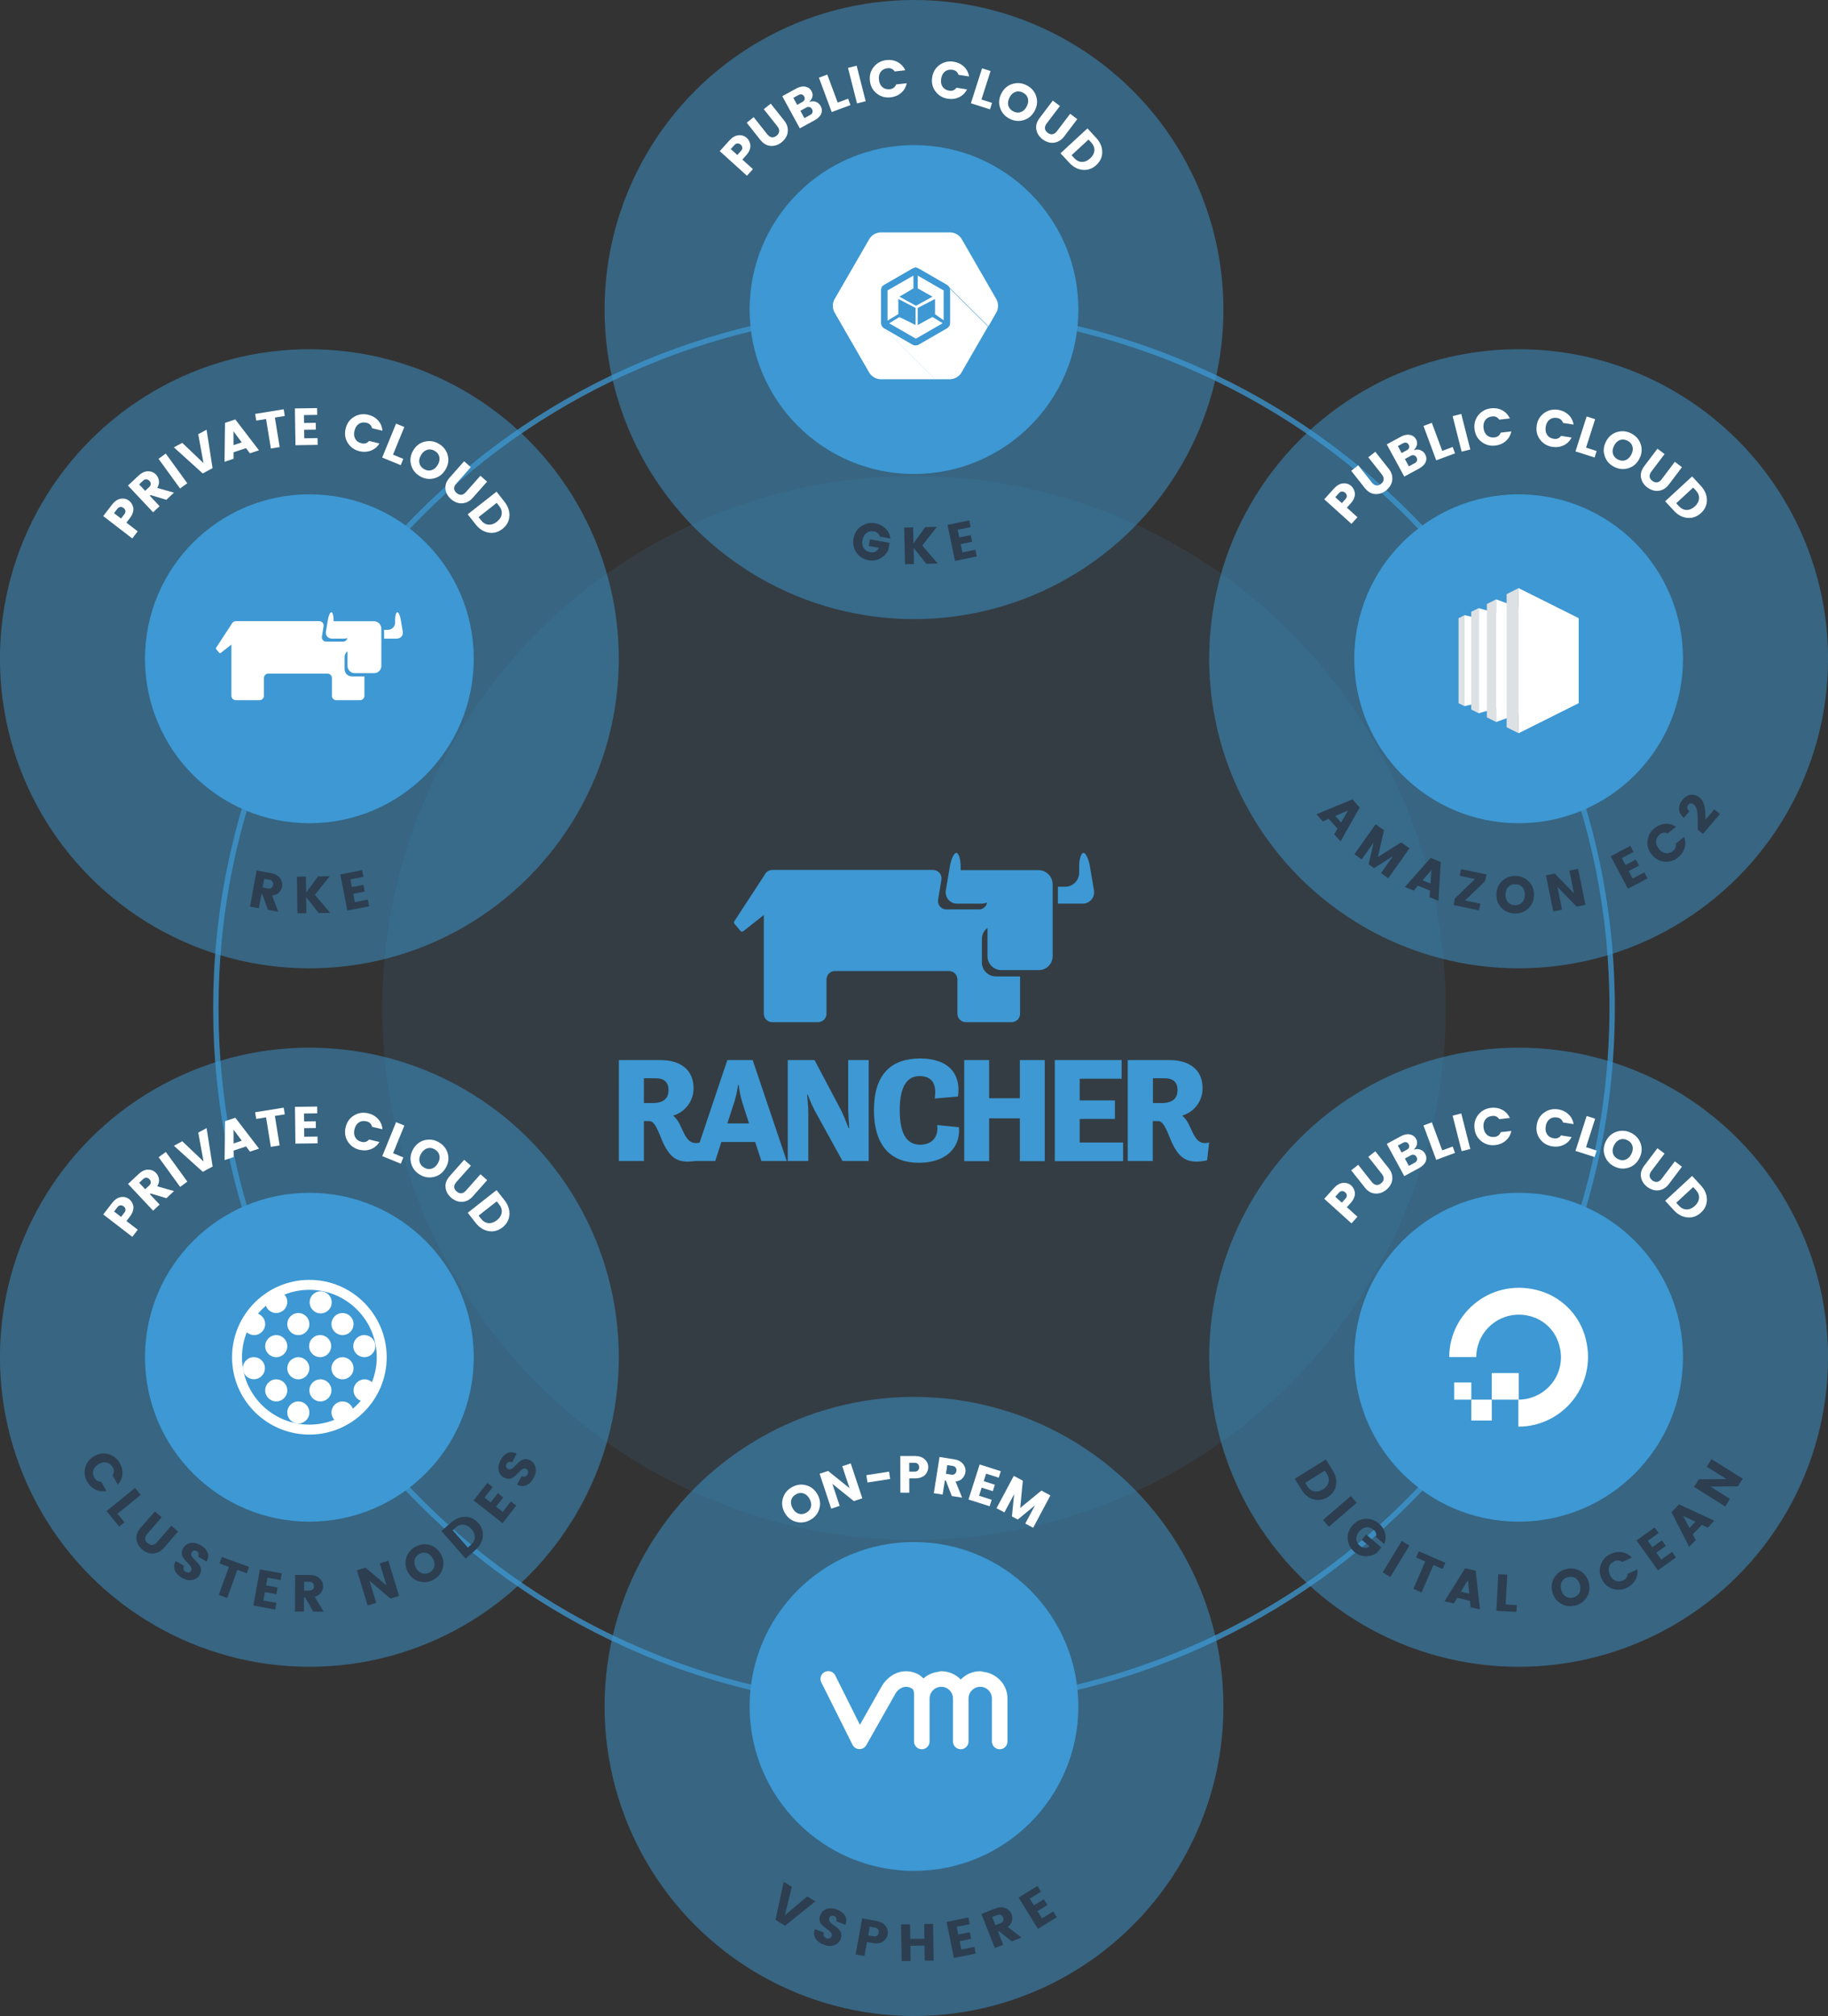 <?xml version="1.0" encoding="UTF-8"?>
<!-- Generator: Adobe Illustrator 23.0.1, SVG Export Plug-In . SVG Version: 6.00 Build 0)  -->
<svg version="1.1" id="Layer_1" xmlns="http://www.w3.org/2000/svg" xmlns:xlink="http://www.w3.org/1999/xlink" x="0px" y="0px" viewBox="0 0 945.208 1042" style="enable-background:new 0 0 945.208 1042;" xml:space="preserve"><rect x="0" y="0" width="945.208" height="1042" fill="#333333" stroke="none"/><script xmlns=""/>
<style type="text/css">
	.st0{opacity:0.5;fill:#3D98D3;enable-background:new    ;}
	.st1{opacity:0.1;fill:#3D98D3;enable-background:new    ;}
	.st2{opacity:0.75;fill:#3D98D3;enable-background:new    ;}
	.st3{fill:#3D98D3;}
	.st4{fill:#FFFFFF;}
	.st5{fill:#DEE1E3;}
	.st6{fill:#0080FF;}
	.st7{fill:#2C3E50;}
</style>
<circle class="st0" cx="472.604" cy="882" r="160"/>
<circle class="st1" cx="472.604" cy="521" r="274.972"/>
<path class="st2" d="M472.604,883.389c-48.921,0-96.38-9.582-141.059-28.479  c-43.153-18.253-81.908-44.382-115.189-77.662  c-33.281-33.281-59.41-72.036-77.662-115.189  C119.797,617.381,110.215,569.922,110.215,521s9.582-96.38,28.479-141.059  c18.252-43.153,44.381-81.908,77.662-115.189s72.036-59.41,115.189-77.662  c44.678-18.897,92.137-28.479,141.059-28.479c48.922,0,96.381,9.582,141.059,28.479  c43.153,18.252,81.908,44.381,115.189,77.662  c33.28,33.281,59.409,72.036,77.662,115.189  C825.411,424.62,834.993,472.078,834.993,521s-9.582,96.381-28.479,141.059  c-18.253,43.153-44.382,81.908-77.662,115.189  c-33.281,33.28-72.036,59.409-115.189,77.662  C568.985,873.807,521.526,883.389,472.604,883.389z M472.604,161.389  c-48.548,0-95.643,9.508-139.977,28.259c-42.822,18.112-81.28,44.042-114.307,77.068  c-33.026,33.026-58.956,71.485-77.068,114.307  C122.5,425.357,112.993,472.452,112.993,521s9.508,95.643,28.26,139.977  c18.112,42.822,44.042,81.28,77.068,114.307  c33.027,33.027,71.485,58.956,114.307,77.068  c44.334,18.752,91.429,28.26,139.977,28.26s95.643-9.508,139.977-28.26  c42.822-18.112,81.28-44.041,114.307-77.068  c33.027-33.026,58.956-71.484,77.068-114.307C822.707,616.643,832.215,569.548,832.215,521  s-9.508-95.643-28.26-139.977c-18.112-42.822-44.041-81.281-77.068-114.307  c-33.026-33.026-71.484-58.956-114.307-77.068  C568.246,170.896,521.152,161.389,472.604,161.389z"/>
<g>
	<path class="st3" d="M565.631,459.987l-2.049-12.105c-0.652-3.911-2.142-7.077-3.352-7.077   s-2.235,3.259-2.235,7.17v3.166c-0.035,3.945-3.224,7.135-7.17,7.17h-3.818   v8.753h12.571c3.251,0.155,6.013-2.356,6.167-5.607   c0.023-0.493-0.015-0.986-0.115-1.469"/>
	<path class="st3" d="M537.044,449.745h-39.667c-0.222-0.022-0.445,0.01-0.652,0.093   v-1.862c0-3.911-1.024-7.17-2.235-7.17s-2.7,3.166-3.352,7.077l-2.049,12.105   c-0.666,3.175,1.368,6.289,4.544,6.955c0.465,0.098,0.941,0.138,1.416,0.121   h12.012c1.142,0.02,2.278-0.17,3.352-0.559   c-0.375,2.065-2.184,3.56-4.283,3.538h-16.761   c-2.403,0.001-4.351-1.947-4.352-4.35c-0-0.259,0.023-0.517,0.069-0.771   l1.676-10.15c0.425-2.365-1.147-4.627-3.512-5.053   c-0.255-0.046-0.513-0.069-0.771-0.069h-83.152   c-1.732,0.003-3.301,1.024-4.004,2.607l-15.643,23.931   c-0.298,0.397-0.258,0.953,0.093,1.304l3.073,3.632   c0.35,0.462,1.009,0.552,1.47,0.201c0.007-0.005,0.013-0.01,0.02-0.015   l10.615-8.38v51.027c-0.003,2.414,1.952,4.374,4.366,4.376   c0.003,0,0.007,0,0.01,0h23.651c2.414,0.003,4.374-1.952,4.376-4.366   c0-0.003,0-0.007,0-0.01v-17.692c-0.003-2.414,1.952-4.374,4.366-4.376   c0.003,0,0.007,0,0.01,0h58.942c2.414-0.003,4.374,1.952,4.376,4.366   c0,0.003,0,0.007,0,0.01v17.692c-0.003,2.414,1.952,4.374,4.366,4.376   c0.003,0,0.007,0,0.01,0h23.651c2.414,0.003,4.374-1.952,4.376-4.366   c0-0.003,0-0.007,0-0.01v-19.275h-12.571c-3.945-0.035-7.135-3.224-7.17-7.17   v-12.198c-0.003-2.246,1.07-4.358,2.887-5.68v14.619   c0.035,3.945,3.224,7.135,7.17,7.17h19.368   c3.945-0.035,7.135-3.224,7.17-7.17v-37.246   c-0.07-3.982-3.281-7.192-7.263-7.263"/>
	<path class="st3" d="M319.998,547.917h21.532c10.239,0,17.09,4.969,17.09,14.53   c0.049,6.545-4.255,12.326-10.54,14.154c1.555,1.371,2.789,3.067,3.614,4.969   c2.183,4.442,3.614,9.26,8.206,9.26c0.719-0.01,1.431-0.137,2.108-0.376   l-0.979,9.26c-1.704,0.4-3.445,0.627-5.195,0.678   c-6.174,0-9.712-2.409-13.401-10.691c-1.581-3.689-3.689-10.239-6.55-10.239   h-2.936v20.629h-12.949V547.917z M332.947,557.327v12.799h4.668   c3.689,0,8.056-1.129,8.056-6.701c0-4.593-2.936-6.098-6.475-6.098H332.947z"/>
	<path class="st3" d="M376.087,547.917h13.1l17.617,52.174h-13.1l-3.237-9.863h-17.466   l-3.162,9.863h-11.293L376.087,547.917z M376.087,580.666h11.218l-3.538-10.992   c-0.847-2.932-1.451-5.928-1.807-8.959h-0.301   c-0.428,3.006-1.082,5.976-1.957,8.884L376.087,580.666z"/>
	<path class="st3" d="M407.331,547.917h13.853l13.702,25.899   c1.129,2.259,2.71,6.174,3.915,9.26h0.301   c-0.151-2.936-0.527-7.077-0.527-10.164v-24.995h10.615v52.174h-13.552   l-14.229-25.823c-1.432-2.754-2.689-5.596-3.764-8.507h-0.301   c0.226,2.936,0.602,6.399,0.602,9.26v25.07h-10.615V547.917z"/>
	<path class="st3" d="M451.9,573.74c0-18.897,9.336-26.651,23.791-26.651   c15.208,0,21.306,8.357,19.65,19.65l-12.046,1.054   c1.28-8.282-1.957-11.594-7.83-11.594c-5.647,0-10.239,4.141-10.239,17.617   c0,14.229,4.969,17.843,10.615,17.843c5.345,0,9.637-3.313,8.733-10.164   l11.293,1.129c0.828,10.615-6.776,18.37-20.704,18.37   c-14.079,0.075-23.264-8.282-23.264-27.254"/>
	<polygon class="st3" points="498.578,547.917 511.452,547.917 511.452,567.642 527.338,567.642    527.338,547.917 540.212,547.917 540.212,600.166 527.338,600.166 527.338,578.031    511.452,578.031 511.452,600.166 498.578,600.166  "/>
	<polygon class="st3" points="545.406,547.917 579.963,547.917 579.963,557.553 558.281,557.553    558.281,568.771 576.5,568.771 576.5,578.333 558.281,578.333 558.281,590.529    580.716,590.529 580.716,600.166 545.406,600.166  "/>
	<path class="st3" d="M583.2,547.917h21.532c10.239,0,17.09,4.969,17.09,14.53   c0.049,6.545-4.255,12.326-10.54,14.154c1.555,1.371,2.789,3.067,3.614,4.969   c2.183,4.442,3.614,9.26,8.206,9.26c0.719-0.01,1.431-0.137,2.108-0.376   l-1.054,9.26c-1.704,0.4-3.445,0.627-5.195,0.678   c-6.174,0-9.712-2.409-13.401-10.691c-1.581-3.689-3.689-10.239-6.55-10.239   h-2.936v20.629h-12.949v-52.174H583.2z M596.149,557.327v12.799h4.668   c3.689,0,8.056-1.129,8.056-6.701c0-4.593-2.936-6.098-6.475-6.098H596.149z"/>
</g>
<circle class="st0" cx="785.239" cy="340.5" r="160"/>
<circle class="st3" cx="785.239" cy="340.5" r="85"/>
<circle class="st0" cx="785.239" cy="701.5" r="160"/>
<g>
	<path class="st4" d="M698.721,612.783c0.949,0.856,1.557,2.022,1.824,3.5   c0.129,0.771,0.014,1.645-0.344,2.617c-0.357,0.975-0.977,1.949-1.856,2.926   l-1.917,2.125l5.473,4.937l-3.093,3.429l-14.073-12.696l5.01-5.554   c1.471-1.63,3.037-2.52,4.699-2.669S697.532,611.71,698.721,612.783z    M693.822,621.6l1.917-2.125c0.471-0.521,0.688-1.07,0.651-1.648   c-0.036-0.579-0.306-1.094-0.807-1.546s-1.051-0.669-1.648-0.651   c-0.599,0.019-1.126,0.281-1.585,0.789l-1.916,2.125L693.822,621.6z"/>
	<path class="st4" d="M705.685,613.772l-7.013-8.876l3.621-2.863l7.015,8.877   c0.702,0.89,1.463,1.402,2.28,1.536c0.817,0.135,1.649-0.134,2.496-0.803   c0.849-0.67,1.309-1.423,1.381-2.261c0.072-0.836-0.243-1.7-0.945-2.59   l-7.014-8.877l3.622-2.862l7.014,8.876c1.038,1.314,1.626,2.689,1.765,4.129   c0.14,1.438-0.088,2.748-0.682,3.928c-0.593,1.18-1.44,2.205-2.542,3.076   c-1.723,1.361-3.602,1.974-5.636,1.838   C709.012,616.765,707.225,615.722,705.685,613.772z"/>
	<path class="st4" d="M717.058,591.234l7.235-3.934c1.691-0.919,3.264-1.24,4.715-0.965   c1.451,0.277,2.521,1.048,3.209,2.312c1.022,1.883,0.615,3.754-1.222,5.612   c1.209-0.452,2.355-0.472,3.441-0.058c1.085,0.414,1.911,1.143,2.479,2.186   c0.722,1.329,0.809,2.649,0.262,3.961s-1.69,2.44-3.43,3.385l-7.639,4.152   L717.058,591.234z M722.79,592.113l1.96,3.605l2.657-1.444   c0.585-0.317,0.974-0.724,1.166-1.218s0.128-1.037-0.194-1.63   c-0.322-0.594-0.746-0.948-1.269-1.062c-0.523-0.115-1.078-0.013-1.663,0.304   L722.79,592.113z M728.49,602.598l3.061-1.662   c0.554-0.302,0.922-0.717,1.105-1.246c0.183-0.53,0.115-1.088-0.203-1.673   c-0.317-0.585-0.745-0.957-1.282-1.116c-0.537-0.158-1.083-0.088-1.636,0.213   l-3.107,1.689L728.49,602.598z"/>
	<path class="st4" d="M736.043,581.709l4.33-1.604l5.363,14.482l5.393-1.997l1.219,3.292   l-9.723,3.601L736.043,581.709z"/>
	<path class="st4" d="M755.778,595.015l-4.674-18.369l4.475-1.138l4.674,18.368   L755.778,595.015z"/>
	<path class="st4" d="M766.018,589.908c-2.076-1.602-3.273-3.799-3.592-6.588   c-0.318-2.79,0.354-5.199,2.015-7.228s3.843-3.197,6.543-3.505   c2.093-0.239,4.016,0.103,5.77,1.025c1.754,0.924,3.065,2.332,3.934,4.225   l-5.472,0.625c-0.873-1.295-2.097-1.853-3.67-1.673   c-1.574,0.18-2.756,0.812-3.547,1.899s-1.093,2.453-0.904,4.098   c0.188,1.646,0.789,2.909,1.805,3.789c1.015,0.881,2.31,1.23,3.883,1.051   c1.574-0.18,2.641-0.998,3.199-2.457l5.472-0.625   c-0.419,2.041-1.379,3.709-2.88,5.003c-1.501,1.295-3.297,2.062-5.39,2.3   C770.483,592.156,768.094,591.51,766.018,589.908z"/>
	<path class="st4" d="M796.313,588.765c-1.577-2.096-2.147-4.531-1.714-7.305   c0.434-2.774,1.721-4.919,3.862-6.434c2.14-1.515,4.553-2.062,7.238-1.643   c2.08,0.325,3.844,1.167,5.29,2.521c1.445,1.356,2.336,3.062,2.67,5.118   l-5.441-0.851c-0.497-1.48-1.528-2.343-3.093-2.588   c-1.566-0.245-2.874,0.052-3.925,0.89c-1.052,0.837-1.704,2.074-1.96,3.711   c-0.256,1.636-0.012,3.014,0.734,4.132c0.744,1.118,1.899,1.8,3.465,2.044   c1.564,0.246,2.811-0.262,3.736-1.52l5.441,0.851   c-0.946,1.856-2.314,3.209-4.105,4.059s-3.727,1.112-5.807,0.786   C800.019,592.118,797.888,590.859,796.313,588.765z"/>
	<path class="st4" d="M820.412,576.816l4.397,1.406l-4.706,14.709l5.477,1.753l-1.069,3.343   l-9.875-3.159L820.412,576.816z"/>
	<path class="st4" d="M829.77,597.335c-0.855-2.485-0.654-4.981,0.607-7.491   c1.261-2.509,3.142-4.156,5.644-4.945c2.5-0.787,4.97-0.569,7.406,0.655   c2.437,1.226,4.077,3.072,4.921,5.54c0.845,2.47,0.636,4.959-0.625,7.468   s-3.141,4.163-5.637,4.963c-2.498,0.8-4.961,0.59-7.389-0.63   C832.268,601.673,830.626,599.82,829.77,597.335z M840.525,599.386   c1.257-0.476,2.257-1.454,3-2.935c0.744-1.479,0.933-2.865,0.564-4.158   c-0.368-1.292-1.231-2.28-2.59-2.963c-1.359-0.684-2.667-0.787-3.924-0.311   s-2.257,1.455-3.001,2.934c-0.744,1.48-0.932,2.866-0.563,4.159   c0.367,1.293,1.23,2.28,2.59,2.964   C837.96,599.759,839.268,599.862,840.525,599.386z"/>
	<path class="st4" d="M850.2,602.5l6.817-9.028l3.685,2.782l-6.817,9.028   c-0.683,0.905-0.986,1.771-0.91,2.595s0.546,1.562,1.408,2.213   c0.862,0.651,1.706,0.906,2.535,0.764c0.828-0.141,1.584-0.663,2.268-1.568   l6.817-9.029l3.685,2.782l-6.817,9.028c-1.009,1.336-2.191,2.254-3.548,2.751   c-1.357,0.498-2.682,0.608-3.974,0.333c-1.291-0.275-2.497-0.837-3.617-1.683   c-1.753-1.324-2.82-2.987-3.203-4.989C848.145,606.476,848.703,604.482,850.2,602.5z   "/>
	<path class="st4" d="M879.465,612.692c2.052,2.222,3.092,4.642,3.121,7.261   c0.03,2.619-0.983,4.878-3.039,6.776c-2.057,1.899-4.393,2.733-7.008,2.502   c-2.614-0.231-4.947-1.458-6.999-3.68l-4.524-4.899l13.924-12.859L879.465,612.692z    M866.727,621.663l1.392,1.507c1.196,1.296,2.534,1.947,4.012,1.956   c1.477,0.007,2.884-0.604,4.22-1.839c1.335-1.233,2.057-2.586,2.168-4.06   c0.108-1.474-0.436-2.858-1.632-4.154l-1.392-1.507L866.727,621.663z"/>
</g>
<circle class="st3" cx="785.239" cy="701.5" r="85"/>
<g>
	<path class="st4" d="M698.721,251.228c0.949,0.856,1.557,2.022,1.824,3.5   c0.129,0.771,0.014,1.645-0.344,2.617c-0.357,0.975-0.977,1.949-1.856,2.926   l-1.917,2.125l5.473,4.937l-3.093,3.429l-14.073-12.696l5.01-5.554   c1.471-1.63,3.037-2.52,4.699-2.669S697.532,250.154,698.721,251.228z    M693.822,260.044l1.917-2.125c0.471-0.521,0.688-1.07,0.651-1.648   c-0.036-0.579-0.306-1.094-0.807-1.546s-1.051-0.669-1.648-0.651   c-0.599,0.019-1.126,0.281-1.585,0.789l-1.916,2.125L693.822,260.044z"/>
	<path class="st4" d="M705.685,252.217l-7.013-8.876l3.621-2.863l7.015,8.877   c0.702,0.89,1.463,1.402,2.28,1.536c0.817,0.135,1.649-0.134,2.496-0.803   c0.849-0.67,1.309-1.423,1.381-2.261c0.072-0.836-0.243-1.7-0.945-2.59   l-7.014-8.877l3.622-2.862l7.014,8.876c1.038,1.314,1.626,2.689,1.765,4.129   c0.14,1.438-0.088,2.748-0.682,3.928c-0.593,1.18-1.44,2.205-2.542,3.076   c-1.723,1.361-3.602,1.974-5.636,1.838   C709.012,255.209,707.225,254.166,705.685,252.217z"/>
	<path class="st4" d="M717.058,229.679l7.235-3.934c1.691-0.919,3.264-1.24,4.715-0.965   c1.451,0.277,2.521,1.048,3.209,2.312c1.022,1.883,0.615,3.754-1.222,5.612   c1.209-0.452,2.355-0.472,3.441-0.058c1.085,0.414,1.911,1.143,2.479,2.186   c0.722,1.329,0.809,2.649,0.262,3.961s-1.69,2.44-3.43,3.385l-7.639,4.152   L717.058,229.679z M722.79,230.558l1.96,3.605l2.657-1.444   c0.585-0.317,0.974-0.724,1.166-1.218s0.128-1.037-0.194-1.63   c-0.322-0.594-0.746-0.948-1.269-1.062c-0.523-0.115-1.078-0.013-1.663,0.304   L722.79,230.558z M728.49,241.042l3.061-1.662   c0.554-0.302,0.922-0.717,1.105-1.246c0.183-0.53,0.115-1.088-0.203-1.673   c-0.317-0.585-0.745-0.957-1.282-1.116c-0.537-0.158-1.083-0.088-1.636,0.213   l-3.107,1.689L728.49,241.042z"/>
	<path class="st4" d="M736.043,220.153l4.33-1.604l5.363,14.482l5.393-1.997l1.219,3.292   l-9.723,3.601L736.043,220.153z"/>
	<path class="st4" d="M755.778,233.459l-4.674-18.369l4.475-1.138l4.674,18.368   L755.778,233.459z"/>
	<path class="st4" d="M766.018,228.353c-2.076-1.602-3.273-3.799-3.592-6.588   c-0.318-2.79,0.354-5.199,2.015-7.228s3.843-3.197,6.543-3.505   c2.093-0.239,4.016,0.103,5.77,1.025c1.754,0.924,3.065,2.332,3.934,4.225   l-5.472,0.625c-0.873-1.295-2.097-1.853-3.67-1.673   c-1.574,0.18-2.756,0.812-3.547,1.899s-1.093,2.453-0.904,4.098   c0.188,1.646,0.789,2.909,1.805,3.789c1.015,0.881,2.31,1.23,3.883,1.051   c1.574-0.18,2.641-0.998,3.199-2.457l5.472-0.625   c-0.419,2.041-1.379,3.709-2.88,5.003c-1.501,1.295-3.297,2.062-5.39,2.3   C770.483,230.601,768.094,229.954,766.018,228.353z"/>
	<path class="st4" d="M796.313,227.209c-1.577-2.096-2.147-4.531-1.714-7.305   c0.434-2.774,1.721-4.919,3.862-6.434c2.14-1.515,4.553-2.062,7.238-1.643   c2.08,0.325,3.844,1.167,5.29,2.521c1.445,1.356,2.336,3.062,2.67,5.118   l-5.441-0.851c-0.497-1.48-1.528-2.343-3.093-2.588   c-1.566-0.245-2.874,0.052-3.925,0.89c-1.052,0.837-1.704,2.074-1.96,3.711   c-0.256,1.636-0.012,3.014,0.734,4.132c0.744,1.118,1.899,1.8,3.465,2.044   c1.564,0.246,2.811-0.262,3.736-1.52l5.441,0.851   c-0.946,1.856-2.314,3.209-4.105,4.059s-3.727,1.112-5.807,0.786   C800.019,230.563,797.888,229.304,796.313,227.209z"/>
	<path class="st4" d="M820.412,215.261l4.397,1.406l-4.706,14.709l5.477,1.753l-1.069,3.343   l-9.875-3.159L820.412,215.261z"/>
	<path class="st4" d="M829.77,235.779c-0.855-2.485-0.654-4.981,0.607-7.491   c1.261-2.509,3.142-4.156,5.644-4.945c2.5-0.787,4.97-0.569,7.406,0.655   c2.437,1.226,4.077,3.072,4.921,5.54c0.845,2.47,0.636,4.959-0.625,7.468   s-3.141,4.163-5.637,4.963c-2.498,0.8-4.961,0.59-7.389-0.63   C832.268,240.117,830.626,238.265,829.77,235.779z M840.525,237.83   c1.257-0.476,2.257-1.454,3-2.935c0.744-1.479,0.933-2.865,0.564-4.158   c-0.368-1.292-1.231-2.28-2.59-2.963c-1.359-0.684-2.667-0.787-3.924-0.311   s-2.257,1.455-3.001,2.934c-0.744,1.48-0.932,2.866-0.563,4.159   c0.367,1.293,1.23,2.28,2.59,2.964   C837.96,238.203,839.268,238.307,840.525,237.83z"/>
	<path class="st4" d="M850.2,240.944l6.817-9.028l3.685,2.782l-6.817,9.028   c-0.683,0.905-0.986,1.771-0.91,2.595s0.546,1.562,1.408,2.213   c0.862,0.651,1.706,0.906,2.535,0.764c0.828-0.141,1.584-0.663,2.268-1.568   l6.817-9.029l3.685,2.782l-6.817,9.028c-1.009,1.336-2.191,2.254-3.548,2.751   c-1.357,0.498-2.682,0.608-3.974,0.333c-1.291-0.275-2.497-0.837-3.617-1.683   c-1.753-1.324-2.82-2.987-3.203-4.989   C848.145,244.92,848.703,242.927,850.2,240.944z"/>
	<path class="st4" d="M879.465,251.137c2.052,2.222,3.092,4.642,3.121,7.261   c0.03,2.619-0.983,4.878-3.039,6.776c-2.057,1.899-4.393,2.733-7.008,2.502   c-2.614-0.231-4.947-1.458-6.999-3.68l-4.524-4.899l13.924-12.859L879.465,251.137z    M866.727,260.108l1.392,1.507c1.196,1.296,2.534,1.947,4.012,1.956   c1.477,0.007,2.884-0.604,4.22-1.839c1.335-1.233,2.057-2.586,2.168-4.06   c0.108-1.474-0.436-2.858-1.632-4.154l-1.392-1.507L866.727,260.108z"/>
</g>
<circle class="st3" cx="472.604" cy="882" r="85"/>
<circle class="st0" cx="159.969" cy="701.5" r="160"/>
<g>
	<path class="st4" d="M66.796,619.8c1.014,0.779,1.711,1.895,2.094,3.347   c0.189,0.759,0.143,1.638-0.137,2.637c-0.28,1-0.821,2.021-1.623,3.061   l-1.744,2.27l5.843,4.492l-2.814,3.661l-15.026-11.553l4.559-5.93   c1.338-1.741,2.83-2.751,4.475-3.03   C64.069,618.476,65.526,618.823,66.796,619.8z M62.604,628.974l1.744-2.269   c0.428-0.557,0.602-1.121,0.52-1.695c-0.081-0.573-0.39-1.065-0.925-1.477   c-0.535-0.412-1.1-0.586-1.695-0.52c-0.595,0.064-1.101,0.367-1.518,0.91   l-1.744,2.27L62.604,628.974z"/>
	<path class="st4" d="M77.492,617.229l5.047,5.372l-3.366,3.161l-12.977-13.814l5.452-5.121   c1.6-1.503,3.235-2.261,4.903-2.272s3.051,0.566,4.148,1.734   c0.752,0.801,1.242,1.809,1.471,3.025s-0.059,2.501-0.865,3.851l8.672,2.449   l-3.936,3.696l-8.156-2.451L77.492,617.229z M71.965,611.346l3.124,3.324   l2.086-1.958c0.512-0.48,0.774-1.011,0.785-1.59   c0.012-0.579-0.213-1.114-0.675-1.606s-0.993-0.754-1.589-0.785   c-0.598-0.031-1.146,0.187-1.644,0.655L71.965,611.346z"/>
	<path class="st4" d="M93.138,613.457l-11.127-15.344l3.738-2.711l11.127,15.344L93.138,613.457   z"/>
	<path class="st4" d="M104.864,605.679L89.928,592.212l4.321-2.34l11.009,10.466   l-2.746-14.939l4.321-2.34l3.112,19.869L104.864,605.679z"/>
	<path class="st4" d="M129.25,595.242l-2.008-2.688l-6.454,2.155l0.01,3.354   l-4.661,1.556l0.229-20.115l5.327-1.778l12.243,15.952L129.25,595.242z    M120.778,591.012l4.251-1.42l-4.263-5.692L120.778,591.012z"/>
	<path class="st4" d="M132.484,578.344l-0.558-3.465l14.769-2.375l0.557,3.465l-5.118,0.823   l2.453,15.248l-4.559,0.733l-2.453-15.249L132.484,578.344z"/>
	<path class="st4" d="M163.993,571.939l0.043,3.51l-6.858,0.084l0.05,4.077l6.047-0.073   l0.042,3.509l-6.047,0.073l0.054,4.401l6.857-0.084l0.043,3.51l-11.474,0.141   l-0.232-19.007L163.993,571.939z"/>
	<path class="st4" d="M179.849,590.024c-1.404-2.214-1.78-4.688-1.126-7.418   c0.653-2.731,2.106-4.767,4.362-6.105c2.253-1.34,4.703-1.692,7.346-1.061   c2.048,0.49,3.739,1.469,5.073,2.936c1.333,1.467,2.084,3.238,2.254,5.314   l-5.356-1.282c-0.378-1.516-1.337-2.457-2.878-2.826   c-1.54-0.367-2.868-0.177-3.982,0.574c-1.114,0.752-1.864,1.933-2.25,3.543   c-0.385,1.611-0.251,3.003,0.403,4.178c0.653,1.174,1.75,1.945,3.292,2.314   c1.54,0.368,2.822-0.037,3.844-1.219l5.357,1.281   c-1.091,1.775-2.563,3.015-4.416,3.721c-1.853,0.703-3.803,0.811-5.851,0.32   C183.277,593.662,181.253,592.239,179.849,590.024z"/>
	<path class="st4" d="M204.804,580.012l4.276,1.742l-5.828,14.303l5.326,2.17   l-1.325,3.251l-9.601-3.912L204.804,580.012z"/>
	<path class="st4" d="M212.569,601.195c-0.663-2.543-0.27-5.018,1.18-7.422   c1.449-2.406,3.451-3.905,6.005-4.5c2.554-0.593,4.999-0.186,7.334,1.222   c2.336,1.408,3.83,3.376,4.482,5.901c0.652,2.526,0.254,4.992-1.195,7.396   c-1.449,2.406-3.45,3.911-6.001,4.518c-2.551,0.605-4.991,0.207-7.318-1.195   C214.728,605.712,213.232,603.738,212.569,601.195z M223.135,604.064   c1.289-0.379,2.362-1.277,3.216-2.696c0.854-1.418,1.148-2.785,0.881-4.103   c-0.268-1.317-1.053-2.368-2.355-3.154c-1.303-0.785-2.599-0.987-3.888-0.609   c-1.29,0.379-2.362,1.277-3.217,2.695c-0.854,1.42-1.148,2.787-0.881,4.104   c0.268,1.317,1.053,2.368,2.355,3.153   C220.55,604.24,221.845,604.442,223.135,604.064z"/>
	<path class="st4" d="M232.518,607.904l7.509-8.461l3.453,3.064l-7.51,8.462   c-0.752,0.848-1.124,1.687-1.112,2.515s0.42,1.601,1.229,2.316   c0.807,0.717,1.63,1.039,2.467,0.963c0.836-0.075,1.631-0.537,2.384-1.385   l7.51-8.461l3.454,3.064l-7.51,8.461c-1.111,1.252-2.363,2.072-3.755,2.461   c-1.393,0.389-2.721,0.396-3.987,0.019c-1.266-0.378-2.423-1.032-3.474-1.964   c-1.642-1.458-2.575-3.201-2.798-5.228S230.869,609.763,232.518,607.904z"/>
	<path class="st4" d="M260.873,620.373c1.87,2.377,2.715,4.872,2.538,7.485   c-0.178,2.612-1.367,4.784-3.567,6.515c-2.2,1.73-4.594,2.377-7.183,1.938   c-2.588-0.437-4.817-1.845-6.686-4.222l-4.124-5.242l14.899-11.716   L260.873,620.373z M247.466,628.307l1.268,1.613   c1.091,1.387,2.372,2.143,3.844,2.268c1.472,0.125,2.922-0.375,4.351-1.499   c1.429-1.124,2.257-2.416,2.482-3.876c0.226-1.46-0.207-2.883-1.297-4.27   l-1.269-1.613L247.466,628.307z"/>
</g>
<circle class="st3" cx="159.969" cy="701.5" r="85"/>
<circle class="st0" cx="159.969" cy="340.5" r="160"/>
<g>
	<path class="st4" d="M66.771,258.834c1.014,0.778,1.711,1.894,2.094,3.345   c0.189,0.759,0.145,1.638-0.136,2.637c-0.28,1-0.821,2.021-1.621,3.062   l-1.743,2.27l5.844,4.49l-2.812,3.662L53.367,266.75l4.557-5.93   c1.338-1.741,2.83-2.751,4.475-3.031S65.501,257.857,66.771,258.834z    M62.581,268.008l1.743-2.269c0.429-0.557,0.601-1.121,0.519-1.695   c-0.08-0.574-0.389-1.066-0.924-1.477c-0.535-0.411-1.101-0.584-1.695-0.52   c-0.596,0.065-1.101,0.368-1.518,0.911l-1.744,2.269L62.581,268.008z"/>
	<path class="st4" d="M77.469,256.252l5.048,5.371l-3.363,3.163l-12.982-13.811l5.449-5.123   c1.6-1.503,3.233-2.261,4.902-2.274c1.668-0.012,3.051,0.565,4.148,1.732   c0.752,0.801,1.243,1.809,1.473,3.026c0.23,1.217-0.058,2.5-0.863,3.85   l8.673,2.445l-3.935,3.699l-8.156-2.448L77.469,256.252z M71.939,250.37l3.126,3.325   l2.085-1.96c0.512-0.48,0.773-1.01,0.785-1.589   c0.011-0.58-0.215-1.115-0.678-1.606c-0.461-0.492-0.992-0.753-1.59-0.785   c-0.598-0.03-1.145,0.188-1.643,0.656L71.939,250.37z"/>
	<path class="st4" d="M93.101,252.483L81.972,237.141l3.738-2.711l11.129,15.344   L93.101,252.483z"/>
	<path class="st4" d="M104.824,244.711l-14.916-13.49l4.324-2.333l10.992,10.482   l-2.723-14.943l4.326-2.334l3.08,19.875L104.824,244.711z"/>
	<path class="st4" d="M129.217,234.312l-2.005-2.69l-6.456,2.15l0.007,3.355   l-4.662,1.553l0.244-20.116l5.328-1.775L133.905,232.75L129.217,234.312z    M120.749,230.074l4.252-1.416l-4.26-5.695L120.749,230.074z"/>
	<path class="st4" d="M132.488,217.402l-0.562-3.465l14.764-2.399l0.563,3.465l-5.117,0.832   l2.478,15.243l-4.557,0.741l-2.479-15.244L132.488,217.402z"/>
	<path class="st4" d="M163.955,210.927l0.054,3.51l-6.857,0.104l0.062,4.076l6.047-0.092   l0.054,3.51l-6.047,0.092l0.066,4.4l6.857-0.104l0.053,3.51l-11.474,0.174   l-0.288-19.006L163.955,210.927z"/>
	<path class="st4" d="M179.847,228.97c-1.406-2.213-1.782-4.686-1.131-7.417   c0.652-2.732,2.104-4.768,4.359-6.108c2.252-1.34,4.701-1.695,7.346-1.064   c2.049,0.488,3.74,1.465,5.074,2.932s2.086,3.237,2.257,5.313l-5.357-1.278   c-0.379-1.516-1.339-2.457-2.879-2.825c-1.54-0.367-2.868-0.175-3.981,0.577   c-1.115,0.752-1.863,1.934-2.248,3.544c-0.385,1.611-0.25,3.003,0.405,4.178   c0.653,1.173,1.751,1.944,3.292,2.312s2.822-0.039,3.844-1.22l5.359,1.278   c-1.091,1.776-2.562,3.016-4.414,3.722c-1.853,0.705-3.803,0.813-5.852,0.325   C183.277,232.605,181.253,231.183,179.847,228.97z"/>
	<path class="st4" d="M204.792,218.957l4.271,1.749l-5.849,14.293l5.323,2.179l-1.33,3.248   l-9.596-3.927L204.792,218.957z"/>
	<path class="st4" d="M212.521,240.155c-0.662-2.544-0.267-5.018,1.185-7.422   c1.45-2.403,3.453-3.901,6.008-4.494c2.554-0.592,4.999-0.184,7.335,1.225   c2.334,1.41,3.826,3.378,4.478,5.904c0.65,2.527,0.251,4.993-1.2,7.396   c-1.451,2.404-3.453,3.908-6.004,4.513c-2.551,0.604-4.99,0.204-7.317-1.2   C214.677,244.673,213.183,242.699,212.521,240.155z M223.085,243.031   c1.289-0.378,2.362-1.276,3.219-2.694c0.855-1.417,1.148-2.785,0.883-4.103   c-0.267-1.317-1.051-2.369-2.354-3.155c-1.303-0.786-2.598-0.99-3.888-0.612   s-2.362,1.276-3.218,2.693c-0.856,1.418-1.15,2.785-0.885,4.104   c0.268,1.316,1.051,2.368,2.354,3.154   C220.499,243.205,221.795,243.408,223.085,243.031z"/>
	<path class="st4" d="M232.479,246.876l7.505-8.464l3.455,3.062l-7.506,8.465   c-0.752,0.848-1.123,1.687-1.111,2.515c0.012,0.829,0.422,1.601,1.23,2.317   c0.808,0.717,1.63,1.037,2.467,0.961s1.632-0.538,2.385-1.387l7.506-8.465   l3.453,3.063l-7.504,8.464c-1.111,1.253-2.363,2.075-3.754,2.464   c-1.393,0.39-2.722,0.397-3.987,0.02c-1.267-0.376-2.424-1.03-3.475-1.962   c-1.644-1.457-2.577-3.199-2.8-5.226   C230.119,250.678,230.831,248.734,232.479,246.876z"/>
	<path class="st4" d="M260.86,259.354c1.87,2.376,2.716,4.872,2.538,7.485   c-0.177,2.613-1.365,4.784-3.564,6.515c-2.2,1.73-4.595,2.378-7.183,1.94   c-2.589-0.437-4.817-1.844-6.688-4.221l-4.124-5.241l14.896-11.72L260.86,259.354z    M247.452,267.292l1.27,1.612c1.09,1.386,2.371,2.142,3.844,2.267   c1.473,0.123,2.922-0.375,4.352-1.5c1.429-1.124,2.256-2.417,2.482-3.876   c0.225-1.46-0.207-2.884-1.299-4.27l-1.269-1.612L247.452,267.292z"/>
</g>
<circle class="st3" cx="159.969" cy="340.5" r="85"/>
<circle class="st0" cx="472.604" cy="160" r="160"/>
<g>
	<path class="st4" d="M386.154,71.302c0.948,0.857,1.554,2.024,1.82,3.502   c0.128,0.771,0.013,1.644-0.346,2.617c-0.359,0.974-0.979,1.949-1.86,2.923   l-1.919,2.123l5.467,4.944l-3.097,3.424l-14.059-12.713l5.016-5.547   c1.473-1.629,3.04-2.517,4.702-2.665C383.54,69.764,384.965,70.228,386.154,71.302   z M381.244,80.113l1.919-2.123c0.471-0.521,0.689-1.07,0.653-1.648   c-0.036-0.578-0.304-1.093-0.804-1.546c-0.501-0.453-1.05-0.67-1.648-0.653   c-0.598,0.018-1.126,0.28-1.585,0.787l-1.92,2.123L381.244,80.113z"/>
	<path class="st4" d="M393.122,72.287l-7.026-8.867l3.618-2.867l7.027,8.866   c0.704,0.889,1.465,1.4,2.282,1.533c0.817,0.133,1.649-0.136,2.496-0.807   c0.846-0.671,1.305-1.424,1.376-2.262c0.071-0.837-0.245-1.701-0.949-2.589   l-7.027-8.866l3.619-2.868l7.026,8.866c1.04,1.312,1.63,2.688,1.771,4.126   c0.141,1.438-0.084,2.749-0.676,3.929s-1.438,2.207-2.538,3.079   c-1.722,1.364-3.599,1.979-5.634,1.846   C396.453,75.274,394.665,74.234,393.122,72.287z"/>
	<path class="st4" d="M404.479,49.711l7.227-3.949c1.69-0.923,3.261-1.248,4.713-0.975   c1.452,0.273,2.523,1.042,3.214,2.306c1.027,1.88,0.624,3.751-1.209,5.614   c1.208-0.455,2.355-0.477,3.441-0.065s1.914,1.138,2.484,2.181   c0.725,1.327,0.815,2.647,0.271,3.959c-0.544,1.313-1.685,2.444-3.423,3.393   l-7.629,4.168L404.479,49.711z M410.214,50.577l1.968,3.602l2.653-1.45   c0.584-0.319,0.973-0.726,1.164-1.221c0.191-0.494,0.125-1.038-0.198-1.63   s-0.748-0.945-1.271-1.059c-0.524-0.114-1.078-0.011-1.663,0.308L410.214,50.577z    M415.935,61.05l3.057-1.67c0.553-0.302,0.92-0.718,1.103-1.249   c0.182-0.53,0.113-1.087-0.206-1.672c-0.319-0.584-0.748-0.955-1.285-1.113   c-0.537-0.157-1.083-0.085-1.635,0.217l-3.104,1.696L415.935,61.05z"/>
	<path class="st4" d="M423.445,40.147l4.328-1.607l5.377,14.478l5.391-2.002l1.222,3.291   l-9.719,3.61L423.445,40.147z"/>
	<path class="st4" d="M443.142,53.454l-4.666-18.371l4.475-1.137l4.665,18.371   L443.142,53.454z"/>
	<path class="st4" d="M453.378,48.358c-2.072-1.606-3.265-3.805-3.577-6.595   c-0.312-2.791,0.364-5.198,2.03-7.224c1.666-2.024,3.85-3.188,6.551-3.491   c2.093-0.234,4.015,0.112,5.768,1.039c1.751,0.927,3.06,2.338,3.924,4.234   l-5.474,0.613c-0.87-1.297-2.092-1.858-3.666-1.682   c-1.574,0.176-2.758,0.807-3.551,1.892c-0.793,1.085-1.098,2.451-0.913,4.096   c0.184,1.646,0.783,2.91,1.796,3.792c1.013,0.883,2.307,1.236,3.881,1.06   s2.642-0.993,3.204-2.451l5.474-0.613c-0.424,2.04-1.388,3.706-2.891,4.997   c-1.504,1.292-3.302,2.054-5.395,2.289   C457.837,50.617,455.451,49.965,453.378,48.358z"/>
	<path class="st4" d="M483.716,47.269c-1.576-2.096-2.146-4.532-1.711-7.306   s1.723-4.918,3.863-6.432c2.142-1.514,4.555-2.061,7.24-1.64   c2.08,0.326,3.843,1.167,5.289,2.523c1.445,1.356,2.335,3.062,2.668,5.119   l-5.441-0.853c-0.497-1.481-1.527-2.344-3.092-2.589   c-1.565-0.246-2.874,0.051-3.925,0.888c-1.052,0.837-1.705,2.074-1.962,3.71   c-0.256,1.636-0.012,3.014,0.733,4.132c0.744,1.119,1.899,1.801,3.464,2.046   c1.564,0.245,2.811-0.261,3.736-1.519l5.441,0.853   c-0.946,1.856-2.315,3.208-4.106,4.057s-3.727,1.11-5.808,0.784   C487.421,50.624,485.291,49.365,483.716,47.269z"/>
	<path class="st4" d="M507.792,35.32l4.397,1.407l-4.707,14.709l5.478,1.753l-1.069,3.343   l-9.875-3.16L507.792,35.32z"/>
	<path class="st4" d="M517.151,55.84c-0.854-2.486-0.649-4.983,0.613-7.491   c1.264-2.508,3.146-4.155,5.647-4.94c2.501-0.786,4.971-0.565,7.406,0.661   s4.074,3.075,4.916,5.544c0.843,2.47,0.632,4.958-0.631,7.466   s-3.144,4.161-5.642,4.958c-2.497,0.798-4.96,0.585-7.388-0.637   C519.646,60.18,518.005,58.326,517.151,55.84z M527.904,57.899   c1.257-0.476,2.258-1.453,3.003-2.932s0.934-2.865,0.567-4.158   s-1.229-2.282-2.587-2.966c-1.359-0.684-2.667-0.789-3.924-0.313   c-1.258,0.475-2.258,1.453-3.003,2.931c-0.745,1.479-0.935,2.866-0.567,4.158   c0.366,1.293,1.229,2.282,2.588,2.966   C525.339,58.27,526.647,58.375,527.904,57.899z"/>
	<path class="st4" d="M537.544,61.014l6.835-9.015l3.679,2.789l-6.834,9.015   c-0.686,0.904-0.99,1.768-0.915,2.593c0.074,0.825,0.542,1.563,1.403,2.216   c0.86,0.653,1.705,0.909,2.534,0.77c0.828-0.14,1.585-0.662,2.271-1.565   l6.834-9.015l3.68,2.79l-6.835,9.015c-1.011,1.334-2.195,2.249-3.554,2.744   s-2.683,0.604-3.974,0.325c-1.291-0.279-2.496-0.842-3.614-1.69   c-1.75-1.327-2.814-2.992-3.192-4.995C535.483,64.985,536.044,62.994,537.544,61.014z   "/>
	<path class="st4" d="M566.81,71.255c2.052,2.221,3.094,4.641,3.124,7.26   s-0.982,4.878-3.038,6.778s-4.392,2.734-7.006,2.503   c-2.615-0.23-4.948-1.457-7.001-3.677l-4.526-4.898l13.921-12.864L566.81,71.255   z M554.075,80.23l1.393,1.507c1.197,1.295,2.534,1.947,4.012,1.955   c1.477,0.007,2.883-0.606,4.219-1.84c1.335-1.234,2.057-2.587,2.166-4.061   c0.109-1.474-0.435-2.858-1.632-4.153l-1.393-1.507L554.075,80.23z"/>
</g>
<circle class="st3" cx="472.604" cy="160" r="85"/>
<g>
	<g>
		<g>
			<title>gce</title>
			<path class="st4" d="M455.567,148.32l17.791-10.267l16.481,9.517l21.273,21.083     l4.176-7.334c1.034-2.045,1.034-4.46,0-6.505l-18.138-31.44     c-1.248-1.906-3.324-3.11-5.598-3.247h-36.355     c-2.274,0.137-4.35,1.341-5.598,3.247l-18.183,31.451     c-1.034,2.045-1.034,4.46,0,6.505l18.15,31.44     c1.248,1.906,3.324,3.11,5.598,3.247h28.238l-27.835-27.711V148.32z"/>
			<path class="st4" d="M497.016,192.78l13.861-24.039l-21.205-21.015l-16.428-9.486     l-17.678,10.234V168.395l27.745,27.622h8.125     C493.703,195.88,495.772,194.68,497.016,192.78z"/>
		</g>
		<path class="st3" d="M489.583,147.18l-14.463-8.349c-1.043-0.602-2.328-0.602-3.371,0    l-14.485,8.349c-1.052,0.602-1.699,1.721-1.697,2.933v16.699    c-0.002,1.212,0.645,2.331,1.697,2.933l14.463,8.35    c1.043,0.602,2.328,0.602,3.371,0l14.485-8.35    c1.052-0.602,1.699-1.721,1.697-2.933V150.113    C491.282,148.901,490.635,147.782,489.583,147.18z M473.582,175.047l-13.816-7.946    l5.29-3.225l8.368,4.096v-8.797l-8.928-4.659v7.821l-5.58,3.403v-15.632    l13.392-7.684v6.632l-7.24,4.286l8.549,4.687l8.549-4.687l-7.625-4.263v-6.632    l13.392,7.684v15.432l-4.464-3.181v-7.862l-8.928,4.653v8.8l7.592-4.14    l5.301,3.236L473.582,175.047z"/>
	</g>
</g>
<g>
	<path class="st4" d="M764.555,363.309l-7.259,1.656v-47.014l7.259,1.659V363.309"/>
	<path class="st4" d="M773.612,366.084l-9.057,2.574v-54.334l9.057,2.571V366.084    M785.231,368.935l-11.619,4.252v-63.393l11.619,4.25V368.935 M816.297,363.45   l-31.067,15.533v-75l31.067,15.533V363.45"/>
	<path class="st5" d="M779.038,307.081l6.193-3.097v75l-6.193-3.096V307.081 M768.818,312.19   l4.794-2.397v63.381l-4.794-2.397V312.19 M760.736,316.232l3.819-1.909v54.323   l-3.819-1.911V316.232 M757.295,317.951l-3.115,1.557v43.951l3.115,1.556V317.951"/>
</g>
<g>
	<g>
		<g>
			<g>
				<g>
					<path class="st4" d="M208.261,326.417l-1.063-6.284       c-0.338-2.03-1.112-3.674-1.74-3.674c-0.628,0-1.16,1.692-1.16,3.722       v1.643c0,2.03-1.692,3.722-3.722,3.722h-1.643c-0.097,0-0.242,0-0.338,0v4.544       c0.097,0,0.242,0,0.338,0h6.187C207.197,330.09,208.599,328.447,208.261,326.417"/>
					<path class="st4" d="M193.421,321.099h-10.054c-0.097,0-0.145,0-0.242,0h-10.296       c-0.145,0-0.242,0-0.338,0.048v-0.967c0-2.03-0.532-3.722-1.16-3.722       c-0.628,0-1.402,1.644-1.74,3.674l-1.063,6.284       c-0.338,2.03,1.063,3.674,3.094,3.674h6.236       c0.628,0,1.257-0.097,1.74-0.29c-0.193,1.063-1.112,1.837-2.224,1.837       h-8.701c-1.402,0-2.465-1.257-2.224-2.659l0.87-5.269       c0.242-1.402-0.822-2.659-2.224-2.659h-43.166       c-0.918,0-1.692,0.532-2.079,1.353l-8.121,12.423       c-0.145,0.193-0.145,0.483,0.048,0.677l1.595,1.885       c0.193,0.242,0.532,0.29,0.773,0.097l5.511-4.35v26.489       c0,1.257,1.015,2.272,2.272,2.272h12.278c1.257,0,2.272-1.015,2.272-2.272       v-9.184c0-1.257,1.015-2.272,2.272-2.272h30.598       c1.257,0,2.272,1.015,2.272,2.272v9.184c0,1.257,1.015,2.272,2.272,2.272       h12.278c1.257,0,2.272-1.015,2.272-2.272v-10.006h-6.526       c-2.03,0-3.722-1.692-3.722-3.722v-6.332c0-1.208,0.58-2.272,1.498-2.949       v7.589c0,2.03,1.692,3.722,3.722,3.722h10.054       c2.03,0,3.722-1.692,3.722-3.722v-19.335       C197.143,322.791,195.451,321.099,193.421,321.099"/>
				</g>
			</g>
		</g>
	</g>
</g>
<g>
	<path class="st4" d="M785.106,737.391V723.425c14.807,0,26.228-14.598,20.519-30.046   c-2.103-5.805-6.674-10.376-12.479-12.479   c-11.404-4.288-24.126,1.48-28.414,12.885c-0.918,2.441-1.396,5.026-1.411,7.635   h-13.961c0-23.276,22.635-41.684,47.38-34.065   c10.793,3.39,19.246,11.845,22.635,22.639   C826.99,714.752,808.586,737.391,785.106,737.391z"/>
	<polyline class="st4" points="785.319,723.425 771.357,723.425 771.357,709.672 785.319,709.672     "/>
	<polyline class="st4" points="771.357,734.218 760.781,734.218 760.781,723.425 771.357,723.425    771.357,734.218  "/>
	<polyline class="st4" points="760.781,723.425 751.908,723.425 751.908,714.54 760.781,714.54     "/>
</g>
<g>
	<path class="st6" d="M1181.45,737.391V723.425c14.807,0,26.228-14.598,20.519-30.046   c-2.103-5.805-6.674-10.376-12.479-12.479   c-11.405-4.288-24.126,1.48-28.414,12.885c-0.918,2.441-1.396,5.026-1.411,7.635   h-13.961c0-23.276,22.635-41.684,47.38-34.065   c10.793,3.39,19.246,11.845,22.635,22.639   C1223.334,714.752,1204.93,737.391,1181.45,737.391z"/>
	<polyline class="st6" points="1181.662,723.425 1167.701,723.425 1167.701,709.672    1181.662,709.672  "/>
	<polyline class="st6" points="1167.701,734.218 1157.125,734.218 1157.125,723.425    1167.701,723.425 1167.701,734.218  "/>
	<polyline class="st6" points="1157.125,723.425 1148.252,723.425 1148.252,714.54    1157.125,714.54  "/>
</g>
<g>
	<path class="st7" d="M689.893,431.199l1.684-2.903l-4.519-5.087l-3.081,1.328l-3.264-3.675   l18.588-7.695l3.729,4.199l-9.856,17.527L689.893,431.199z M690.453,421.746   l2.977,3.352l3.559-6.158L690.453,421.746z"/>
	<path class="st7" d="M728.803,438.454l-10.958,15.465L714.078,451.25l6.182-8.725   l-9.773,6.18l-2.797-1.982l2.59-11.268l-6.182,8.724l-3.767-2.67l10.958-15.465   l4.318,3.06l-3.105,13.816l11.983-7.525L728.803,438.454z"/>
	<path class="st7" d="M739.215,463.727l0.237-3.348l-6.292-2.588l-2.186,2.546l-4.545-1.87   l13.324-15.072l5.193,2.137l-1.164,20.075L739.215,463.727z M735.57,454.986   l4.145,1.705l0.496-7.095L735.57,454.986z"/>
	<path class="st7" d="M768.628,451.98l-0.725,3.435l-10.361,10.012l7.899,1.665   l-0.725,3.436l-13.104-2.764l0.724-3.434l10.362-10.012l-7.899-1.666l0.725-3.435   L768.628,451.98z"/>
	<path class="st7" d="M776.461,469.3c-1.852-1.865-2.755-4.202-2.71-7.01   c0.044-2.808,1.021-5.109,2.932-6.907c1.91-1.796,4.228-2.673,6.954-2.63   c2.728,0.044,5.008,0.994,6.842,2.851c1.833,1.855,2.727,4.188,2.683,6.996   c-0.044,2.807-1.018,5.114-2.919,6.92c-1.9,1.807-4.211,2.688-6.928,2.645   C780.597,472.121,778.313,471.166,776.461,469.3z M787.037,466.471   c0.925-0.975,1.4-2.29,1.427-3.946c0.026-1.655-0.407-2.985-1.3-3.99   c-0.894-1.004-2.102-1.519-3.621-1.543c-1.521-0.024-2.744,0.452-3.668,1.427   c-0.926,0.976-1.4,2.291-1.427,3.946c-0.026,1.657,0.406,2.987,1.3,3.991   c0.893,1.004,2.1,1.518,3.621,1.542   C784.89,467.922,786.113,467.447,787.037,466.471z"/>
	<path class="st7" d="M811.472,449.979l4.524-0.919l3.783,18.628l-4.525,0.919   l-9.947-10.185l2.381,11.722l-4.525,0.919l-3.783-18.628l4.525-0.919   l9.947,10.185L811.472,449.979z"/>
	<path class="st7" d="M843,437.2l1.646,3.101l-6.059,3.214l1.91,3.602l5.343-2.834   l1.645,3.101l-5.342,2.834l2.062,3.888l6.059-3.213l1.645,3.101l-10.137,5.377   l-8.907-16.792L843,437.2z"/>
	<path class="st7" d="M860.583,445.329c-2.61-0.255-4.79-1.48-6.542-3.676   c-1.751-2.195-2.46-4.593-2.129-7.194c0.33-2.601,1.559-4.749,3.684-6.444   c1.646-1.313,3.458-2.044,5.435-2.193c1.976-0.148,3.835,0.349,5.576,1.492   l-4.306,3.435c-1.428-0.635-2.76-0.458-3.998,0.529   c-1.238,0.988-1.904,2.153-1.998,3.493c-0.093,1.341,0.377,2.659,1.41,3.953   c1.032,1.295,2.212,2.046,3.54,2.253s2.611-0.184,3.85-1.171   c1.237-0.988,1.707-2.248,1.405-3.781l4.306-3.435   c0.729,1.952,0.8,3.875,0.216,5.769c-0.585,1.895-1.7,3.498-3.347,4.812   C865.56,444.864,863.193,445.584,860.583,445.329z"/>
	<path class="st7" d="M880.487,431.049l-2.604-2.232c-0.012-0.65-0.018-1.556-0.018-2.717   c0.001-1.162-0.002-2.065-0.006-2.71c-0.005-0.644-0.039-1.42-0.102-2.327   c-0.063-0.908-0.16-1.632-0.291-2.171c-0.338-1.403-0.834-2.388-1.49-2.95   c-1.16-0.995-2.182-0.98-3.061,0.044c-0.422,0.491-0.582,1.03-0.479,1.616   c0.102,0.586,0.48,1.16,1.137,1.723l-2.9,3.381   c-1.639-1.406-2.473-2.943-2.498-4.614c-0.026-1.67,0.623-3.277,1.947-4.821   c1.324-1.543,2.797-2.368,4.416-2.474c1.619-0.104,3.051,0.376,4.294,1.442   c0.942,0.809,1.594,1.723,1.953,2.741c0.198,0.598,0.365,1.108,0.5,1.532   c0.134,0.424,0.238,1.022,0.31,1.796c0.072,0.772,0.122,1.337,0.149,1.692   s0.054,0.988,0.078,1.898c0.025,0.912,0.048,1.494,0.067,1.748l4.569-5.329   l2.85,2.442L880.487,431.049z"/>
</g>
<g>
	<path class="st7" d="M689.086,759.994c1.597,2.568,2.163,5.141,1.699,7.719   c-0.463,2.578-1.883,4.605-4.26,6.084s-4.828,1.857-7.353,1.139   s-4.585-2.363-6.183-4.93l-3.521-5.664l16.095-10.01L689.086,759.994z    M674.887,766.408l1.084,1.744c0.932,1.496,2.122,2.389,3.572,2.674   c1.449,0.285,2.945-0.051,4.489-1.012c1.544-0.959,2.509-2.154,2.894-3.58   c0.384-1.426,0.11-2.889-0.82-4.387l-1.084-1.742L674.887,766.408z"/>
	<path class="st7" d="M684.114,785.615l14.364-12.367l3.013,3.498l-14.364,12.367   L684.114,785.615z"/>
	<path class="st7" d="M696.908,795.662c-0.257-2.609,0.521-4.986,2.334-7.131   c1.813-2.145,4.027-3.307,6.644-3.486c2.615-0.182,4.962,0.605,7.037,2.359   c1.608,1.361,2.678,2.996,3.208,4.904c0.53,1.91,0.404,3.83-0.38,5.762   l-4.206-3.557c0.345-1.523-0.087-2.797-1.297-3.82   c-1.21-1.021-2.481-1.447-3.814-1.279c-1.333,0.17-2.534,0.887-3.604,2.15   c-1.069,1.266-1.577,2.568-1.521,3.912c0.055,1.342,0.667,2.508,1.835,3.496   c0.839,0.707,1.699,1.078,2.584,1.105c0.883,0.027,1.711-0.234,2.482-0.783   l-4.083-3.451l2.267-2.68l7.876,6.658l-2.267,2.68   c-1.376,1.1-3.139,1.719-5.285,1.861c-1.028,0.072-2.104-0.07-3.226-0.43   S701.341,803,700.407,802.209C698.33,800.455,697.164,798.271,696.908,795.662z"/>
	<path class="st7" d="M714.965,812.674l9.84-16.201l3.946,2.396l-9.84,16.201   L714.965,812.674z"/>
	<path class="st7" d="M732.226,805.012l1.398-3.219l13.719,5.961l-1.399,3.221l-4.754-2.066   l-6.154,14.164l-4.236-1.84l6.156-14.164L732.226,805.012z"/>
	<path class="st7" d="M760.401,830.727l-0.32-3.34l-6.635-1.506l-1.733,2.873   l-4.792-1.09l10.635-17.076l5.478,1.244l2.187,19.99L760.401,830.727z    M755.355,822.715l4.37,0.992l-0.689-7.078L755.355,822.715z"/>
	<path class="st7" d="M774.729,813.648l4.611,0.244l-0.812,15.422l5.743,0.303l-0.184,3.504   l-10.354-0.543L774.729,813.648z"/>
	<path class="st7" d="M806.922,828.75c-2.24-1.375-3.67-3.432-4.289-6.172   c-0.62-2.738-0.214-5.205,1.217-7.402s3.477-3.598,6.137-4.199   s5.101-0.217,7.319,1.154c2.222,1.369,3.642,3.426,4.261,6.164   s0.219,5.209-1.201,7.414c-1.42,2.203-3.457,3.605-6.107,4.205   S809.161,830.125,806.922,828.75z M816.532,823.504c0.667-1.166,0.818-2.557,0.453-4.172   s-1.102-2.807-2.205-3.57c-1.106-0.766-2.4-0.98-3.883-0.645   c-1.484,0.336-2.56,1.088-3.229,2.254c-0.668,1.166-0.818,2.557-0.453,4.172   s1.101,2.805,2.205,3.57c1.105,0.764,2.4,0.979,3.884,0.643   S815.863,824.67,816.532,823.504z"/>
	<path class="st7" d="M833.662,821.129c-2.476-0.865-4.303-2.572-5.485-5.119   s-1.304-5.045-0.367-7.494c0.938-2.449,2.639-4.246,5.104-5.389   c1.91-0.887,3.843-1.168,5.799-0.846c1.956,0.324,3.644,1.246,5.065,2.77   l-4.997,2.318c-1.236-0.955-2.572-1.098-4.01-0.432   c-1.437,0.666-2.359,1.641-2.767,2.92c-0.408,1.281-0.264,2.672,0.433,4.176   c0.698,1.502,1.667,2.512,2.908,3.025c1.241,0.516,2.58,0.439,4.017-0.227   s2.19-1.779,2.26-3.34l4.997-2.318c0.245,2.068-0.14,3.953-1.156,5.654   c-1.016,1.703-2.479,2.996-4.39,3.883   C838.608,821.855,836.138,821.994,833.662,821.129z"/>
	<path class="st7" d="M855.551,789.52l2.043,2.854l-5.575,3.992l2.373,3.316l4.917-3.521   l2.043,2.854l-4.916,3.521l2.562,3.578l5.575-3.994l2.044,2.855l-9.33,6.68   l-11.066-15.453L855.551,789.52z"/>
	<path class="st7" d="M883.009,789.578l-3.024-1.453l-4.721,4.9l1.563,2.969l-3.41,3.537   l-9.117-17.932l3.897-4.045l18.24,8.465L883.009,789.578z M873.541,789.754   l3.109-3.229l-6.415-3.07L873.541,789.754z"/>
	<path class="st7" d="M882.537,758.086l2.454-3.91l16.1,10.104l-2.454,3.912   l-14.236,0.182l10.132,6.357l-2.455,3.912l-16.1-10.105l2.454-3.91   l14.236-0.182L882.537,758.086z"/>
</g>
<g>
	<path class="st7" d="M400.97,992.294l4.281-19.65l4.175,2.591l-3.624,14.751l11.608-9.797   l4.175,2.591l-15.706,12.561L400.97,992.294z"/>
	<path class="st7" d="M431.268,990.317c-0.539-0.205-1.035-0.229-1.488-0.074   c-0.454,0.155-0.783,0.502-0.987,1.04c-0.205,0.539-0.209,1.032-0.014,1.482   c0.195,0.449,0.516,0.859,0.962,1.231c0.446,0.371,0.955,0.757,1.525,1.156   c0.57,0.4,1.124,0.831,1.66,1.295s0.997,0.961,1.383,1.493   c0.385,0.531,0.621,1.165,0.708,1.9c0.086,0.735-0.033,1.532-0.359,2.391   c-0.569,1.498-1.666,2.549-3.292,3.154c-1.626,0.605-3.436,0.529-5.43-0.229   c-1.994-0.757-3.419-1.847-4.275-3.27c-0.856-1.422-0.948-3.017-0.277-4.784   l4.594,1.745c-0.419,1.458,0.036,2.439,1.365,2.944   c0.623,0.236,1.173,0.258,1.651,0.063c0.478-0.193,0.813-0.543,1.005-1.048   c0.191-0.505,0.188-0.978-0.01-1.419c-0.199-0.44-0.52-0.852-0.962-1.231   c-0.443-0.38-0.95-0.77-1.52-1.169s-1.123-0.836-1.655-1.308   c-0.533-0.472-0.994-0.97-1.383-1.493c-0.389-0.522-0.626-1.151-0.712-1.888   c-0.087-0.735,0.03-1.523,0.35-2.365c0.626-1.649,1.742-2.736,3.348-3.264   c1.605-0.525,3.363-0.427,5.273,0.299c1.91,0.726,3.289,1.745,4.138,3.059   c0.848,1.314,0.943,2.915,0.285,4.802l-4.695-1.783   c0.175-0.665,0.156-1.235-0.058-1.711   C432.182,990.862,431.807,990.521,431.268,990.317z"/>
	<path class="st7" d="M458.989,999.838c-0.229,1.258-0.902,2.388-2.019,3.392   c-0.588,0.515-1.391,0.876-2.407,1.084c-1.017,0.207-2.172,0.193-3.464-0.043   l-2.815-0.514l-1.324,7.251l-4.542-0.83l3.405-18.646l7.357,1.344   c2.16,0.395,3.741,1.26,4.741,2.595   C458.92,996.807,459.276,998.262,458.989,999.838z M448.913,1000.304l2.815,0.514   c0.691,0.126,1.272,0.022,1.745-0.312c0.473-0.334,0.77-0.834,0.891-1.498   c0.122-0.664,0.017-1.245-0.312-1.745c-0.33-0.499-0.831-0.81-1.504-0.933   l-2.815-0.515L448.913,1000.304z"/>
	<path class="st7" d="M477.856,994.476l4.615-0.074l0.309,18.951l-4.617,0.075l-0.127-7.856   l-7.316,0.119l0.127,7.856l-4.616,0.074l-0.308-18.951l4.616-0.075l0.124,7.586   l7.316-0.118L477.856,994.476z"/>
	<path class="st7" d="M500.71,991.098l0.698,3.44l-6.721,1.363l0.811,3.996l5.927-1.203   l0.698,3.44l-5.928,1.202l0.875,4.313l6.722-1.364l0.698,3.44l-11.246,2.282   l-3.78-18.629L500.71,991.098z"/>
	<path class="st7" d="M516.014,998.333l2.715,6.853l-4.293,1.7l-6.98-17.621l6.953-2.755   c2.041-0.809,3.84-0.911,5.396-0.308c1.555,0.604,2.628,1.65,3.218,3.14   c0.404,1.021,0.489,2.139,0.255,3.354c-0.235,1.216-0.976,2.304-2.223,3.262   l7.162,5.469l-5.021,1.989l-6.681-5.282L516.014,998.333z M513.04,990.827   l1.681,4.242l2.66-1.054c0.653-0.259,1.092-0.654,1.315-1.189   c0.224-0.533,0.212-1.114-0.036-1.742c-0.249-0.627-0.646-1.065-1.189-1.315   c-0.545-0.249-1.135-0.247-1.77,0.005L513.04,990.827z"/>
	<path class="st7" d="M536.461,974.764l1.844,2.986l-5.836,3.603l2.143,3.47l5.146-3.178   l1.844,2.987l-5.146,3.177l2.312,3.745l5.836-3.603l1.844,2.986l-9.765,6.028   l-9.984-16.175L536.461,974.764z"/>
</g>
<g>
	<path class="st7" d="M44.111,758.425c0.682-2.532,2.251-4.479,4.706-5.844   c2.454-1.365,4.937-1.668,7.447-0.912c2.51,0.756,4.427,2.322,5.748,4.698   c1.022,1.84,1.444,3.748,1.265,5.721c-0.18,1.975-0.978,3.726-2.393,5.254   l-2.676-4.813c0.862-1.303,0.908-2.647,0.138-4.031   c-0.77-1.385-1.808-2.233-3.114-2.547c-1.308-0.313-2.685-0.068-4.131,0.737   c-1.448,0.804-2.384,1.844-2.807,3.119c-0.424,1.275-0.25,2.605,0.519,3.99   c0.769,1.385,1.934,2.055,3.496,2.011l2.676,4.813   c-2.045,0.396-3.954,0.149-5.725-0.74s-3.168-2.255-4.192-4.096   C43.746,763.41,43.427,760.956,44.111,758.425z"/>
	<path class="st7" d="M69.835,769.061l2.91,3.586l-11.991,9.731l3.624,4.466l-2.725,2.212   l-6.534-8.05L69.835,769.061z"/>
	<path class="st7" d="M72.661,789.741l7.423-8.537l3.484,3.029l-7.423,8.537   c-0.744,0.856-1.107,1.698-1.087,2.525c0.019,0.828,0.437,1.597,1.252,2.306   s1.641,1.021,2.477,0.937c0.836-0.083,1.627-0.554,2.371-1.409l7.422-8.537   l3.484,3.029l-7.422,8.536c-1.099,1.264-2.341,2.097-3.73,2.501   c-1.388,0.402-2.717,0.422-3.986,0.058s-2.434-1.007-3.493-1.928   c-1.658-1.441-2.607-3.174-2.852-5.198   C70.337,793.565,71.031,791.616,72.661,789.741z"/>
	<path class="st7" d="M101.738,801.725c-0.5-0.288-0.985-0.391-1.458-0.311   c-0.472,0.082-0.852,0.372-1.139,0.871s-0.371,0.986-0.25,1.461   s0.373,0.931,0.754,1.369c0.381,0.438,0.822,0.899,1.322,1.384   c0.5,0.485,0.978,0.999,1.434,1.542c0.456,0.542,0.831,1.107,1.128,1.693   c0.296,0.586,0.428,1.248,0.396,1.988s-0.275,1.508-0.733,2.304   c-0.8,1.389-2.05,2.252-3.751,2.592c-1.702,0.339-3.477-0.023-5.325-1.087   c-1.849-1.064-3.083-2.367-3.702-3.907s-0.457-3.13,0.486-4.767l4.258,2.451   c-0.646,1.373-0.352,2.414,0.881,3.124c0.576,0.332,1.117,0.44,1.619,0.325   c0.503-0.115,0.889-0.408,1.158-0.876c0.27-0.468,0.341-0.936,0.216-1.402   c-0.126-0.467-0.378-0.923-0.754-1.368c-0.378-0.445-0.815-0.911-1.315-1.396   c-0.5-0.484-0.976-1.003-1.427-1.554c-0.451-0.55-0.827-1.115-1.128-1.692   c-0.301-0.578-0.436-1.237-0.404-1.978c0.031-0.74,0.271-1.5,0.721-2.28   c0.88-1.528,2.154-2.425,3.823-2.69c1.669-0.265,3.389,0.112,5.159,1.132   c1.77,1.02,2.97,2.246,3.6,3.678c0.629,1.432,0.469,3.027-0.481,4.785   l-4.353-2.506c0.279-0.628,0.351-1.194,0.215-1.698   C102.554,802.407,102.237,802.012,101.738,801.725z"/>
	<path class="st7" d="M113.515,808.084l1.19-3.302l14.072,5.071l-1.19,3.303   l-4.877-1.758l-5.237,14.529l-4.343-1.566l5.236-14.528L113.515,808.084z"/>
	<path class="st7" d="M145.692,813.201l-0.625,3.454l-6.748-1.222l-0.727,4.011l5.951,1.078   l-0.625,3.454l-5.952-1.078l-0.784,4.33l6.748,1.223l-0.625,3.454l-11.291-2.046   l3.387-18.703L145.692,813.201z"/>
	<path class="st7" d="M157.193,825.606l-0.034,7.371l-4.617-0.021l0.087-18.954   l7.479,0.035c2.196,0.01,3.903,0.585,5.122,1.725   c1.218,1.14,1.825,2.51,1.817,4.112c-0.005,1.098-0.343,2.167-1.014,3.208   s-1.763,1.774-3.277,2.199l4.608,7.743L161.965,833l-4.232-7.391L157.193,825.606z    M157.23,817.533l-0.021,4.563l2.862,0.014c0.702,0.003,1.257-0.202,1.664-0.614   c0.406-0.411,0.612-0.955,0.615-1.63s-0.202-1.229-0.614-1.664   c-0.412-0.434-0.96-0.652-1.644-0.655L157.23,817.533z"/>
	<path class="st7" d="M196.375,808.025l4.417-1.344l5.534,18.184l-4.417,1.345l-10.87-9.195   l3.482,11.442l-4.417,1.345l-5.533-18.185l4.417-1.344l10.87,9.194L196.375,808.025   z"/>
	<path class="st7" d="M216.832,817.406c-2.536-0.691-4.486-2.264-5.851-4.719   c-1.364-2.453-1.668-4.937-0.911-7.447c0.756-2.51,2.326-4.429,4.709-5.754   c2.383-1.324,4.833-1.641,7.349-0.949c2.517,0.691,4.456,2.265,5.82,4.719   s1.675,4.938,0.931,7.453c-0.745,2.515-2.305,4.432-4.68,5.752   C221.824,817.781,219.369,818.097,216.832,817.406z M224.58,809.67   c0.313-1.307,0.067-2.684-0.736-4.131c-0.805-1.447-1.845-2.383-3.121-2.807   c-1.276-0.424-2.578-0.267-3.907,0.473c-1.33,0.739-2.151,1.763-2.464,3.068   c-0.314,1.308-0.068,2.685,0.736,4.132c0.805,1.448,1.845,2.384,3.12,2.807   c1.275,0.425,2.578,0.267,3.907-0.473S224.267,810.977,224.58,809.67z"/>
	<path class="st7" d="M233.272,786.931c2.273-1.994,4.72-2.972,7.338-2.935   c2.619,0.038,4.851,1.109,6.696,3.214c1.846,2.104,2.619,4.461,2.32,7.068   c-0.298,2.608-1.584,4.909-3.858,6.903l-5.014,4.396l-12.497-14.251   L233.272,786.931z M241.911,799.895l1.542-1.352   c1.327-1.164,2.013-2.483,2.059-3.96s-0.53-2.898-1.729-4.266   c-1.199-1.366-2.534-2.124-4.003-2.271s-2.868,0.36-4.194,1.523l-1.543,1.354   L241.911,799.895z"/>
	<path class="st7" d="M251.98,766.485l2.762,2.166l-4.233,5.396l3.208,2.517l3.733-4.759   l2.762,2.167l-3.733,4.759l3.462,2.716l4.233-5.396l2.762,2.166l-7.083,9.029   l-14.955-11.732L251.98,766.485z"/>
	<path class="st7" d="M261.92,756.638c-0.272,0.508-0.36,0.997-0.265,1.466   c0.096,0.471,0.397,0.841,0.904,1.113c0.508,0.272,0.998,0.34,1.468,0.204   c0.472-0.135,0.92-0.4,1.346-0.796c0.426-0.394,0.874-0.849,1.343-1.363   c0.47-0.514,0.969-1.007,1.498-1.479c0.528-0.472,1.081-0.865,1.658-1.179   s1.235-0.466,1.976-0.458c0.74,0.009,1.515,0.229,2.324,0.663   c1.412,0.758,2.314,1.98,2.705,3.671c0.392,1.69,0.083,3.475-0.924,5.354   c-1.007,1.881-2.271,3.153-3.792,3.819c-1.521,0.666-3.114,0.553-4.78-0.34   l2.321-4.331c1.392,0.603,2.424,0.277,3.095-0.977   c0.314-0.587,0.407-1.13,0.275-1.629c-0.131-0.499-0.434-0.876-0.91-1.131   c-0.476-0.255-0.946-0.312-1.409-0.173s-0.911,0.405-1.346,0.796   c-0.433,0.391-0.885,0.843-1.354,1.356c-0.469,0.515-0.973,1.006-1.509,1.474   s-1.089,0.861-1.658,1.18c-0.569,0.318-1.224,0.473-1.964,0.464   c-0.74-0.009-1.507-0.226-2.3-0.65c-1.555-0.833-2.49-2.08-2.806-3.739   c-0.316-1.66,0.009-3.391,0.974-5.191s2.153-3.037,3.565-3.711   c1.412-0.672,3.012-0.561,4.798,0.335l-2.371,4.427   c-0.637-0.26-1.205-0.313-1.705-0.163   C262.578,755.801,262.192,756.13,261.92,756.638z"/>
</g>
<g>
	<path class="st7" d="M135.156,462.166l-1.331,7.25l-4.542-0.833l3.421-18.644l7.356,1.35   c2.16,0.396,3.739,1.263,4.739,2.6c0.999,1.336,1.354,2.792,1.065,4.367   c-0.198,1.08-0.72,2.074-1.562,2.98c-0.844,0.906-2.048,1.436-3.613,1.588   l3.174,8.434l-5.312-0.975l-2.866-8.021L135.156,462.166z M136.612,454.225   l-0.823,4.488l2.815,0.517c0.69,0.128,1.272,0.023,1.745-0.311   s0.771-0.833,0.893-1.497c0.121-0.664,0.018-1.246-0.312-1.745   c-0.329-0.5-0.831-0.812-1.503-0.935L136.612,454.225z"/>
	<path class="st7" d="M158.417,472.021l-4.617,0.06l-0.245-18.953l4.616-0.06l0.107,8.315   l6.156-8.396l6.048-0.078l-7.68,9.577l7.924,9.375l-5.94,0.077l-6.479-8.287   L158.417,472.021z"/>
	<path class="st7" d="M187.219,449.755l0.676,3.444l-6.729,1.32l0.784,4l5.936-1.164   l0.675,3.445l-5.935,1.164l0.847,4.318l6.729-1.32l0.676,3.444l-11.261,2.208   l-3.658-18.651L187.219,449.755z"/>
</g>
<g>
	<path class="st7" d="M442.869,285.638c-1.522-2.135-2.03-4.584-1.525-7.346   s1.847-4.873,4.025-6.332c2.179-1.458,4.605-1.944,7.279-1.455   c2.071,0.378,3.812,1.264,5.223,2.656c1.411,1.393,2.257,3.121,2.538,5.185   l-5.418-0.99c-0.459-1.493-1.468-2.382-3.025-2.667   c-1.559-0.285-2.874-0.022-3.946,0.788c-1.072,0.811-1.757,2.03-2.055,3.659   c-0.298,1.629-0.089,3.012,0.628,4.149c0.716,1.137,1.826,1.844,3.331,2.119   c1.08,0.197,2.011,0.089,2.791-0.327c0.78-0.415,1.368-1.053,1.764-1.915   l-5.259-0.961l0.631-3.453l10.146,1.855l-0.632,3.453   c-0.646,1.638-1.866,3.053-3.657,4.245c-0.856,0.575-1.859,0.987-3.012,1.233   c-1.152,0.247-2.33,0.26-3.534,0.04   C446.488,289.085,444.39,287.773,442.869,285.638z"/>
	<path class="st7" d="M472.571,291.536l-4.616,0.105l-0.433-18.949l4.616-0.105l0.189,8.314   l6.072-8.457l6.047-0.138l-7.584,9.652l8.017,9.297l-5.938,0.135l-6.562-8.223   L472.571,291.536z"/>
	<path class="st7" d="M501.176,268.978l0.713,3.437l-6.715,1.393l0.828,3.992l5.922-1.229   l0.713,3.437l-5.922,1.228l0.894,4.31l6.716-1.393l0.713,3.437l-11.236,2.331   l-3.861-18.612L501.176,268.978z"/>
</g>
<g>
	<path id="surface1_1_" class="st4" d="M428.378,863.742c-1.419-0.028-2.75,0.689-3.508,1.889   c-0.757,1.208-0.805,2.723-0.161,3.979l16.11,32.236   c0.995,1.989,3.414,2.796,5.403,1.801c0.719-0.36,1.315-0.927,1.709-1.628   l15.103-26.682c0.016-0.016,0.016-0.032,0.016-0.06   c0,0.012,1.949-3.431,5.538-3.431h0.064c0,0,1.164,0.032,2.187,0.536   c1.023,0.52,1.776,0.725,1.776,3.492v24.165   c-0.016,1.45,0.741,2.799,1.998,3.54c1.261,0.725,2.799,0.725,4.06,0   c1.257-0.741,2.014-2.094,1.998-3.54v-22.151   c0.003-3.336,2.71-6.039,6.046-6.036c3.333,0.003,6.034,2.704,6.036,6.036v22.151   c-0.032,2.106,1.591,3.887,3.697,4.076c0.125,0,0.25,0.016,0.395,0.016   c2.215-0.048,3.995-1.873,3.963-4.092v-22.151c0-3.336,2.705-6.041,6.041-6.041   c3.336,0,6.041,2.705,6.041,6.041v22.151c-0.016,1.45,0.741,2.799,1.998,3.54   c1.261,0.725,2.799,0.725,4.06,0c1.257-0.741,2.014-2.094,1.998-3.54v-22.151   c0-7.221-5.618-13.041-12.646-13.814c-0.462-0.181-0.953-0.277-1.45-0.282   c-3.797,0.009-7.428,1.553-10.069,4.281c-2.64-2.728-6.272-4.273-10.069-4.281   c-0.497,0.011-0.989,0.112-1.45,0.298c-2.89,0.33-5.611,1.533-7.801,3.448   c-0.87-0.968-1.91-1.768-3.069-2.36c-2.984-1.478-5.804-1.385-5.836-1.385   c-8.478,0.032-12.554,7.644-12.554,7.644l0.016-0.06l-11.374,20.105   l-12.727-25.454c-0.657-1.368-2.027-2.251-3.544-2.284H428.378z"/>
</g>
<g>
	<circle class="st4" cx="154.257" cy="684.365" r="5.712"/>
	<circle class="st4" cx="142.834" cy="695.788" r="5.712"/>
	
		<ellipse transform="matrix(0.383 -0.924 0.924 0.383 -519.441 568.487)" class="st4" cx="165.68" cy="672.942" rx="5.712" ry="5.711"/>
	
		<ellipse transform="matrix(0.987 -0.16 0.16 0.987 -109.019 39.183)" class="st4" cx="188.526" cy="695.789" rx="5.711" ry="5.712"/>
	<circle class="st4" cx="177.103" cy="684.365" r="5.712"/>
	
		<ellipse transform="matrix(0.987 -0.16 0.16 0.987 -109.314 35.524)" class="st4" cx="165.68" cy="695.789" rx="5.711" ry="5.712"/>
	<circle class="st4" cx="154.257" cy="730.058" r="5.712"/>
	<circle class="st4" cx="142.834" cy="718.635" r="5.712"/>
	<circle class="st4" cx="154.257" cy="707.212" r="5.712"/>
	
		<ellipse transform="matrix(0.987 -0.16 0.16 0.987 -111.586 30.182)" class="st4" cx="131.411" cy="707.212" rx="5.711" ry="5.712"/>
	<ellipse class="st4" cx="165.68" cy="718.635" rx="5.711" ry="5.711"/>
	<circle class="st4" cx="177.103" cy="707.212" r="5.712"/>
	<path class="st4" d="M159.969,661.513c-22.049,0-39.987,17.938-39.987,39.987   s17.938,39.987,39.987,39.987c22.049,0,39.987-17.938,39.987-39.987   S182.018,661.513,159.969,661.513z M182.458,728.094   c-0.806-2.18-2.903-3.748-5.354-3.748c-3.141,0-5.712,2.57-5.712,5.711   c0,1.459,0.559,2.791,1.468,3.803c-3.989,1.59-8.335,2.474-12.891,2.474   c-19.239,0-34.835-15.596-34.835-34.835c0-4.556,0.884-8.903,2.474-12.891   c1.012,0.909,2.344,1.468,3.803,1.468c3.141,0,5.712-2.57,5.712-5.711   c0-2.451-1.568-4.548-3.748-5.354c1.252-1.48,2.626-2.853,4.105-4.105   c0.806,2.18,2.903,3.748,5.354,3.748c3.141,0,5.712-2.57,5.712-5.712   c0-1.459-0.559-2.791-1.468-3.803c3.989-1.59,8.336-2.474,12.891-2.474   c19.239,0,34.835,15.596,34.835,34.835c0,4.556-0.884,8.903-2.474,12.891   c-1.012-0.909-2.344-1.468-3.803-1.468c-3.141,0-5.712,2.57-5.712,5.711   c0,2.451,1.568,4.548,3.748,5.354C185.31,725.469,183.937,726.842,182.458,728.094z"/>
</g>
<g>
	<path class="st4" d="M411.585,786.558c-2.536-0.69-4.486-2.264-5.851-4.718   c-1.364-2.455-1.668-4.937-0.912-7.447c0.757-2.511,2.326-4.43,4.71-5.754   c2.384-1.325,4.833-1.642,7.35-0.95s4.456,2.265,5.82,4.72   c1.364,2.453,1.675,4.938,0.931,7.452c-0.745,2.515-2.305,4.432-4.68,5.752   C416.576,786.934,414.121,787.249,411.585,786.558z M419.332,778.822   c0.314-1.307,0.068-2.684-0.736-4.131s-1.845-2.383-3.12-2.807   s-2.578-0.267-3.907,0.473s-2.15,1.763-2.465,3.069   c-0.312,1.307-0.067,2.684,0.737,4.131c0.805,1.448,1.845,2.384,3.12,2.807   c1.275,0.425,2.578,0.266,3.907-0.473S419.019,780.13,419.332,778.822z"/>
	<path class="st4" d="M435.508,757.837l4.382-1.455l5.991,18.039l-4.382,1.456   l-11.099-8.918l3.771,11.352l-4.382,1.455l-5.991-18.039l4.382-1.455   l11.099,8.917L435.508,757.837z"/>
	<path class="st4" d="M448.552,766.242l-0.588-3.788l11.74-1.819l0.587,3.788   L448.552,766.242z"/>
	<path class="st4" d="M479.97,758.339c0.003,1.278-0.453,2.512-1.367,3.702   c-0.484,0.614-1.208,1.115-2.17,1.505s-2.101,0.586-3.414,0.589l-2.861,0.007   l0.018,7.371l-4.616,0.012l-0.049-18.953l7.479-0.02   c2.195-0.006,3.906,0.557,5.134,1.688S479.967,756.737,479.97,758.339z    M470.148,760.632l2.862-0.007c0.702-0.002,1.255-0.21,1.659-0.625   c0.403-0.415,0.604-0.961,0.603-1.636s-0.21-1.228-0.625-1.658   c-0.415-0.432-0.965-0.646-1.648-0.645l-2.862,0.008L470.148,760.632z"/>
	<path class="st4" d="M488.558,765.219l-1.15,7.28l-4.561-0.721l2.959-18.721   l7.388,1.168c2.169,0.342,3.77,1.169,4.802,2.48   c1.031,1.312,1.423,2.759,1.173,4.341c-0.172,1.085-0.668,2.091-1.488,3.018   c-0.821,0.927-2.013,1.485-3.573,1.677l3.381,8.352l-5.333-0.843l-3.063-7.946   L488.558,765.219z M489.819,757.245l-0.712,4.507l2.826,0.447   c0.694,0.109,1.272-0.009,1.737-0.354s0.75-0.852,0.855-1.519   s-0.013-1.245-0.354-1.737c-0.342-0.491-0.85-0.79-1.525-0.896L489.819,757.245   z"/>
	<path class="st4" d="M517.488,760.417l-1.066,3.344l-6.533-2.083l-1.239,3.884l5.763,1.837   l-1.067,3.345l-5.762-1.838l-1.337,4.193l6.533,2.084l-1.066,3.344l-10.932-3.486   l5.774-18.109L517.488,760.417z"/>
	<path class="st4" d="M543.138,772.92l-8.92,16.724l-4.073-2.173l5.031-9.435l-8.915,7.363   l-3.025-1.613l1.148-11.506l-5.031,9.435l-4.074-2.173l8.92-16.725l4.67,2.491   l-1.338,14.097l10.938-8.977L543.138,772.92z"/>
</g>
</svg>